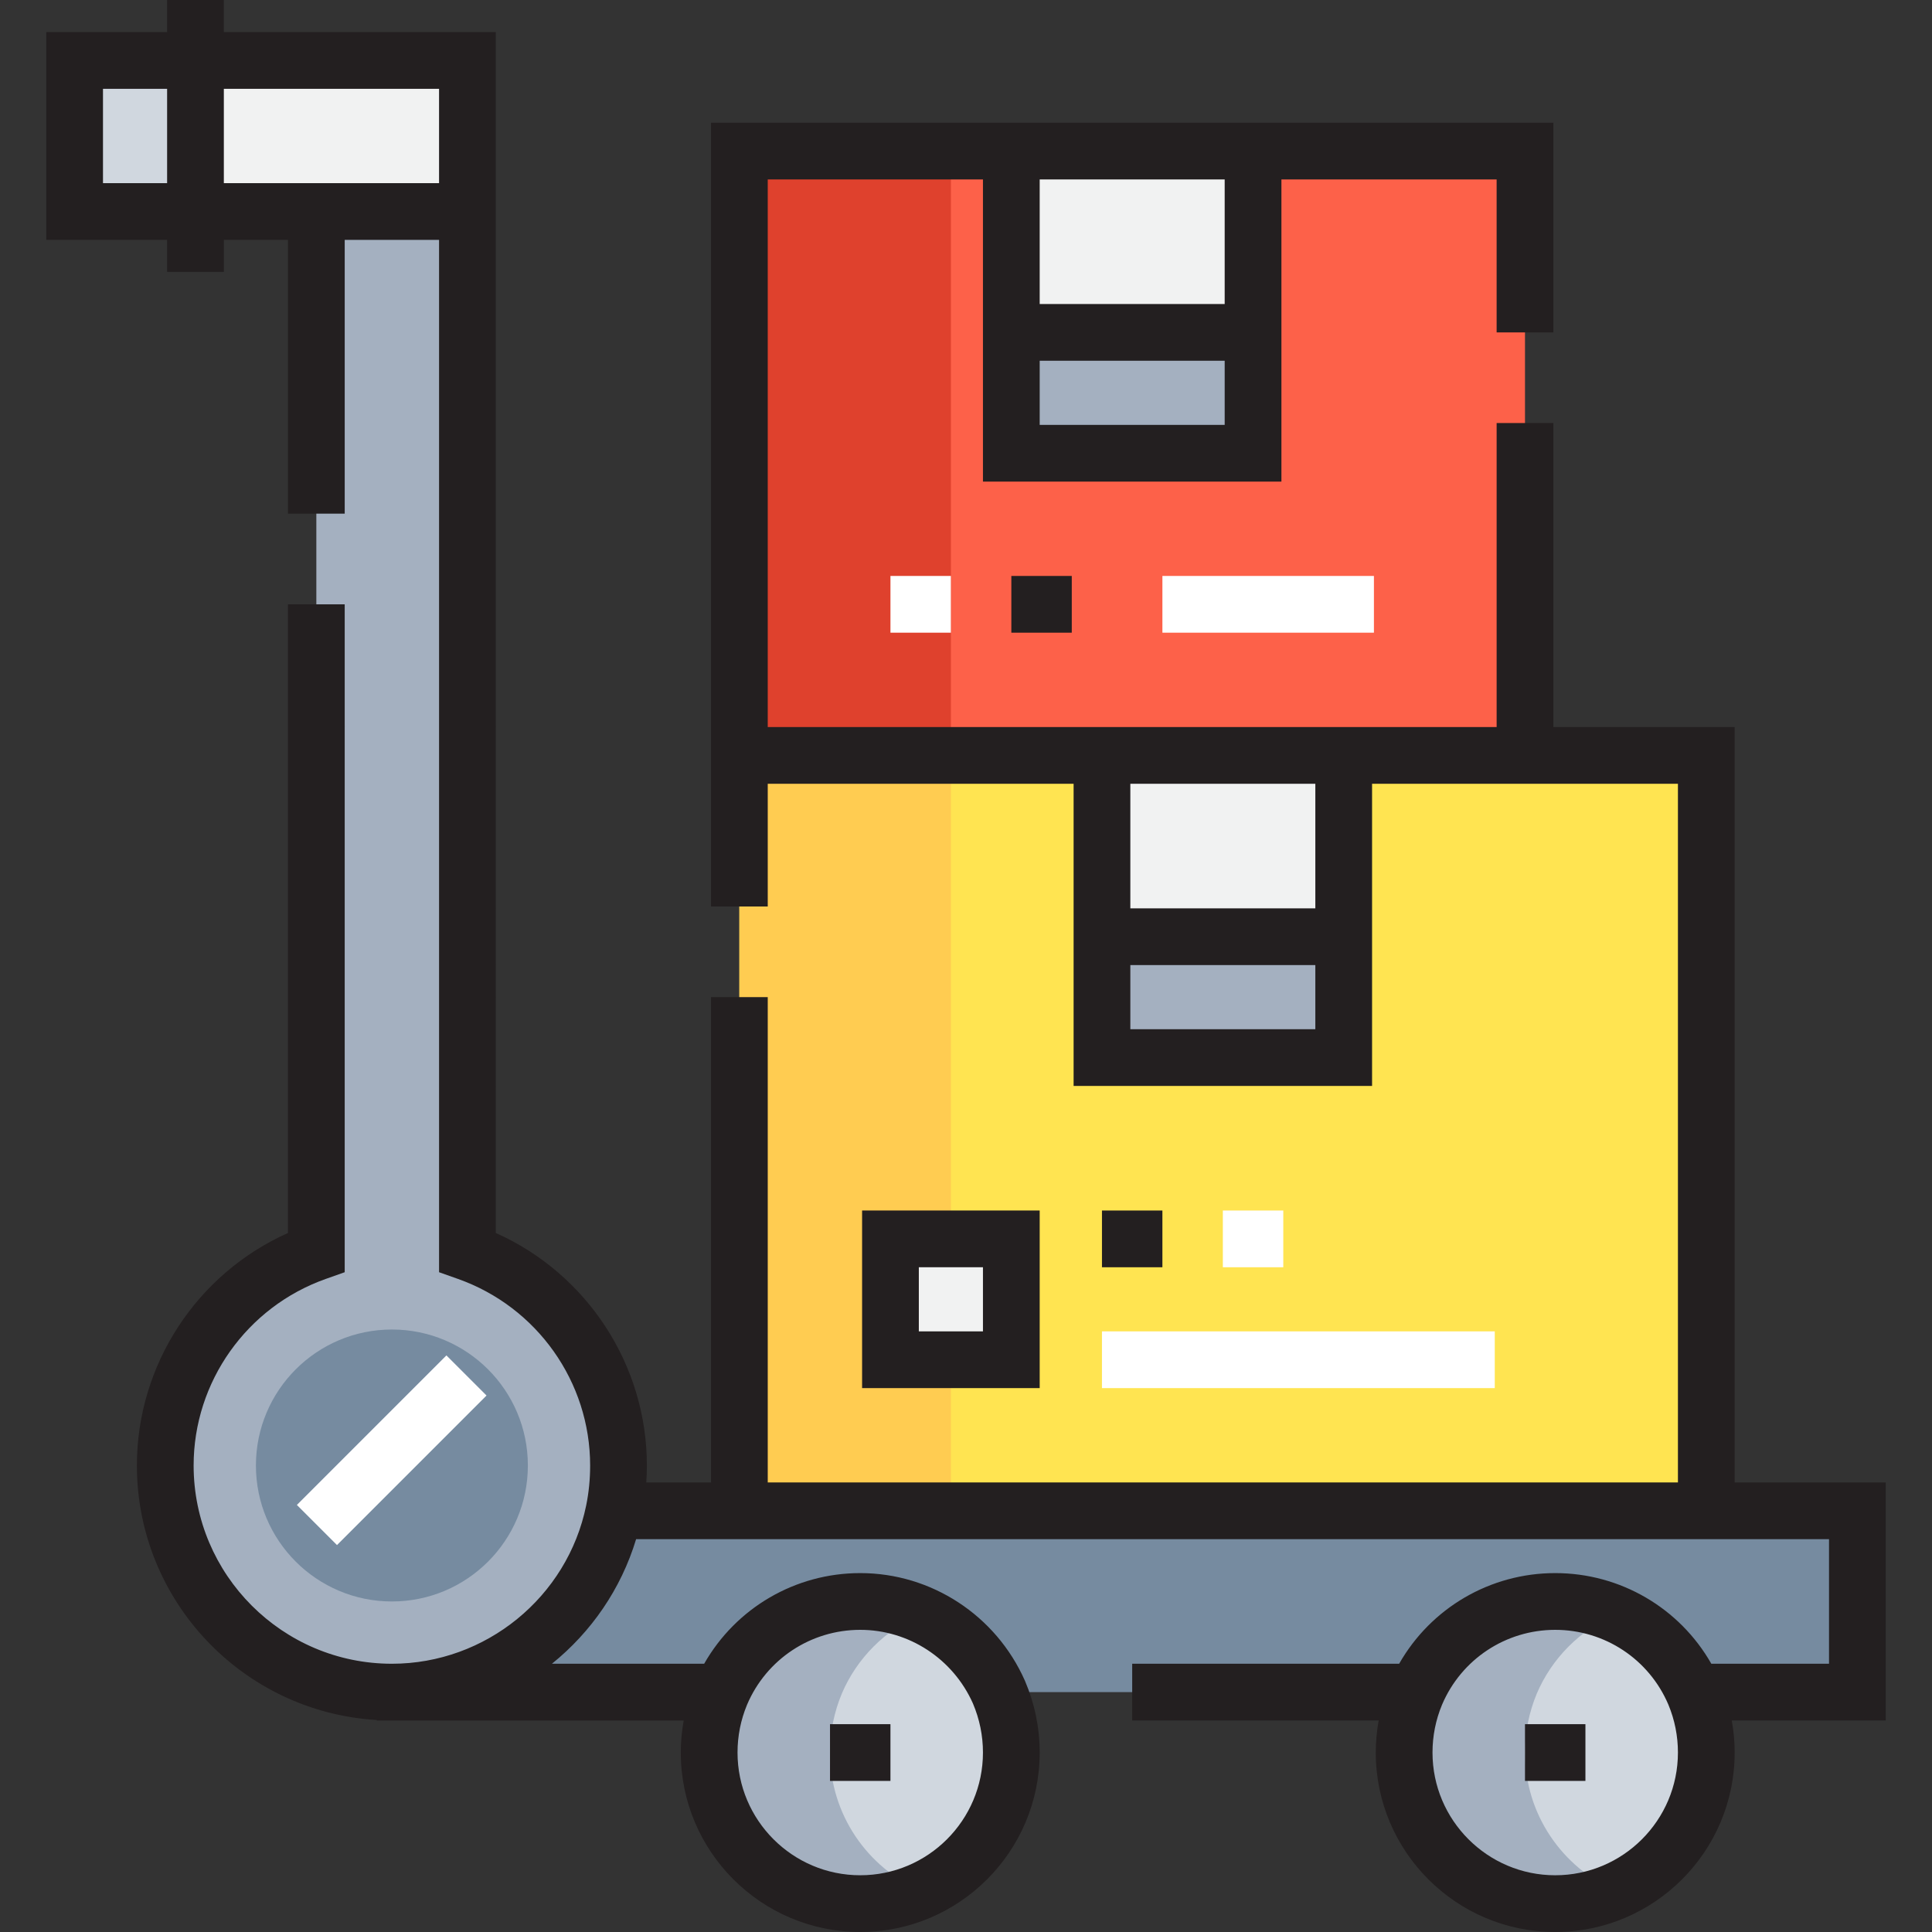 <?xml version="1.0" encoding="iso-8859-1"?>
<!-- Generator: Adobe Illustrator 19.0.0, SVG Export Plug-In . SVG Version: 6.00 Build 0)  -->
<svg version="1.1" id="Capa_1" xmlns="http://www.w3.org/2000/svg" xmlns:xlink="http://www.w3.org/1999/xlink" x="0px" y="0px"
	 viewBox="0 0 512 512" style="enable-background:new 0 0 512 512;" xml:space="preserve">
<rect x="0" y="0" width="512" height="512" fill="#333333" stroke="none"/>
<rect x="19.773" y="16.016" style="fill:#D0D7DF;" width="32.031" height="40.038"/>
<polygon style="fill:#F1F2F2;" points="123.873,16.016 123.873,56.054 83.835,56.054 51.804,56.054 51.804,16.016 "/>
<path style="fill:#A4B0C0;" d="M163.911,388.372c0,4.164-0.401,8.167-1.201,12.092c-5.605,27.386-29.869,47.966-58.857,47.966
	c-33.152,0-60.057-26.906-60.057-60.057c0-26.105,16.736-48.286,40.038-56.534V56.054h40.038v275.784
	C147.175,340.085,163.911,362.267,163.911,388.372z"/>
<g>
	<path style="fill:#D0D7DF;" d="M449.064,448.829c2.002,4.804,3.123,10.09,3.123,15.615c0,22.101-17.938,40.038-40.038,40.038
		c-22.101,0-40.038-17.938-40.038-40.038c0-5.525,1.121-10.811,3.123-15.615c6.085-14.334,20.339-24.423,36.916-24.423
		C428.725,424.406,442.978,434.495,449.064,448.829z"/>
	<path style="fill:#D0D7DF;" d="M264.728,448.429c2.082,4.885,3.283,10.329,3.283,16.015c0,22.101-17.938,40.038-40.038,40.038
		s-40.038-17.938-40.038-40.038c0-5.525,1.121-10.811,3.123-15.615c6.085-14.334,20.339-24.423,36.916-24.423
		C244.389,424.406,258.482,434.335,264.728,448.429z"/>
</g>
<path style="fill:#768BA0;" d="M492.226,400.383v48.046h-40.038l-3.123,0.4c-6.085-14.334-20.339-24.423-36.916-24.423
	c-16.575,0-30.829,10.09-36.916,24.423l-3.123-0.4H264.728c-6.246-14.093-20.339-24.023-36.755-24.023
	c-16.575,0-30.829,10.09-36.916,24.423l-3.123-0.4h-84.08c28.988,0,53.251-20.58,58.857-47.966l1.201-0.08h32.031h256.245
	L492.226,400.383L492.226,400.383z"/>
<rect x="292.032" y="248.239" style="fill:#A4B0C0;" width="64.061" height="32.031"/>
<rect x="292.032" y="200.195" style="fill:#F1F2F2;" width="64.061" height="48.046"/>
<polygon style="fill:#FFE451;" points="452.187,200.192 452.187,400.383 195.942,400.383 195.942,200.192 292.034,200.192 
	292.034,248.238 292.034,280.269 356.095,280.269 356.095,248.238 356.095,200.192 404.141,200.192 "/>
<polygon style="fill:#FD6149;" points="404.141,40.039 404.141,200.192 356.095,200.192 292.034,200.192 195.942,200.192 
	195.942,40.039 "/>
<rect x="268.015" y="88.089" style="fill:#A4B0C0;" width="64.061" height="32.031"/>
<rect x="268.015" y="40.039" style="fill:#F1F2F2;" width="64.061" height="48.046"/>
<circle style="fill:#768BA0;" cx="103.856" cy="388.371" r="36.034"/>
<rect x="195.944" y="200.195" style="fill:#FFCC51;" width="56.054" height="200.195"/>
<rect x="195.944" y="40.039" style="fill:#DF412D;" width="56.054" height="160.15"/>
<g>
	<path style="fill:#A4B0C0;" d="M219.965,464.444c0-5.525,1.122-10.811,3.123-15.615c3.99-9.398,11.528-16.9,20.894-21.002
		c-4.913-2.157-10.304-3.421-16.009-3.421c-16.576,0-30.829,10.09-36.916,24.423c-2.002,4.804-3.123,10.09-3.123,15.615
		c0,22.101,17.938,40.038,40.038,40.038c5.703,0,11.104-1.233,16.015-3.385C229.864,494.91,219.965,480.843,219.965,464.444z"/>
	<path style="fill:#A4B0C0;" d="M404.141,464.444c0-5.525,1.121-10.811,3.123-15.615c3.99-9.398,11.528-16.9,20.894-21.002
		c-4.913-2.157-10.304-3.421-16.009-3.421c-16.576,0-30.829,10.09-36.916,24.423c-2.002,4.804-3.123,10.09-3.123,15.615
		c0,22.101,17.938,40.038,40.038,40.038c5.703,0,11.104-1.233,16.015-3.385C414.04,494.91,404.141,480.843,404.141,464.444z"/>
</g>
<rect x="235.979" y="328.318" style="fill:#F1F2F2;" width="32.031" height="32.031"/>
<path style="fill:#231F20;" d="M499.743,392.865h-40.038V192.674H411.66v-80.566h-15.036v80.566H203.46V47.556h57.033v80.077h79.097
	V47.556h57.033v40.529h15.036V32.52H188.424V240.23h15.036v-32.52h81.056v80.077h79.097V207.71h81.056v185.156H203.46V264.253
	h-15.036v128.613h-17.153c0.094-1.48,0.158-2.972,0.158-4.494c0-26.71-15.883-50.835-40.038-61.62V8.498h-72.07V0H44.286v8.498
	h-32.03v55.074h32.03v8.498h15.036v-8.498h16.995v72.559h15.036V63.572h25.002v273.58l5.009,1.774
	c20.952,7.416,35.029,27.288,35.029,49.446c0,3.665-0.344,7.128-1.048,10.585c-4.976,24.311-26.63,41.954-51.491,41.954
	c-28.97,0-52.54-23.57-52.54-52.54c0-22.159,14.077-42.031,35.029-49.446l5.009-1.774V160.153H76.316v166.598
	c-24.156,10.786-40.038,34.909-40.038,61.62c0,35.916,28.168,65.366,63.572,67.447v0.128h81.332c-0.5,2.791-0.766,5.626-0.766,8.498
	c0,26.222,21.334,47.556,47.556,47.556s47.556-21.334,47.556-47.556c0-6.535-1.307-12.916-3.885-18.963l-0.043-0.099
	c-7.671-17.31-24.797-28.495-43.627-28.495c-17.263,0-32.945,9.256-41.361,24.023h-40.346c10.383-8.372,18.309-19.772,22.307-33.01
	h316.135v33.01h-31.191c-8.397-14.753-24.09-24.023-41.368-24.023c-17.263,0-32.945,9.256-41.361,24.023h-70.745v15.036h65.316
	c-0.5,2.791-0.766,5.626-0.766,8.498c0,26.222,21.334,47.556,47.556,47.556s47.556-21.334,47.556-47.556
	c0-2.871-0.266-5.707-0.766-8.498h40.805v-63.081H499.743z M275.529,112.597V95.603h49.025v16.994H275.529z M324.554,80.567h-49.025
	V47.556h49.025V80.567z M348.577,207.709v33.01h-49.025v-33.01L348.577,207.709L348.577,207.709z M299.552,272.751v-16.995h49.025
	v16.995H299.552z M27.292,48.536V23.534h16.994v25.002H27.292z M59.322,23.534h57.033v25.002H59.322V23.534z M197.978,451.766
	c5.118-12.054,16.892-19.843,29.995-19.843c12.872,0,24.586,7.654,29.861,19.503c1.765,4.159,2.659,8.538,2.659,13.017
	c0,17.932-14.589,32.52-32.52,32.52s-32.52-14.589-32.52-32.52C195.452,460.054,196.309,455.773,197.978,451.766z M412.149,496.964
	c-17.933,0-32.52-14.589-32.52-32.52c0-4.39,0.856-8.671,2.526-12.677c5.118-12.054,16.892-19.843,29.995-19.843
	c13.094,0,24.862,7.777,29.985,19.818c1.683,4.047,2.535,8.32,2.535,12.702C444.669,482.376,430.081,496.964,412.149,496.964z"/>
<rect x="75.832" y="376.842" transform="matrix(0.707 -0.707 0.707 0.707 -241.364 186.015)" style="fill:#FFFFFF;" width="56.052" height="15.036"/>
<g>
	<rect x="219.961" y="456.923" style="fill:#231F20;" width="16.016" height="15.036"/>
	<rect x="404.138" y="456.923" style="fill:#231F20;" width="16.016" height="15.036"/>
</g>
<rect x="235.979" y="152.632" style="fill:#FFFFFF;" width="16.015" height="15.036"/>
<rect x="268.015" y="152.632" style="fill:#231F20;" width="16.016" height="15.036"/>
<rect x="308.05" y="152.632" style="fill:#FFFFFF;" width="56.054" height="15.036"/>
<g>
	<path style="fill:#231F20;" d="M228.463,320.796v47.067h47.066v-47.067L228.463,320.796L228.463,320.796z M260.493,352.827h-16.994
		v-16.995h16.994V352.827z"/>
	<rect x="292.032" y="320.801" style="fill:#231F20;" width="16.016" height="15.036"/>
</g>
<g>
	<rect x="324.068" y="320.801" style="fill:#FFFFFF;" width="16.016" height="15.036"/>
	<rect x="292.032" y="352.827" style="fill:#FFFFFF;" width="104.097" height="15.036"/>
</g>
<g>
</g>
<g>
</g>
<g>
</g>
<g>
</g>
<g>
</g>
<g>
</g>
<g>
</g>
<g>
</g>
<g>
</g>
<g>
</g>
<g>
</g>
<g>
</g>
<g>
</g>
<g>
</g>
<g>
</g>
</svg>
